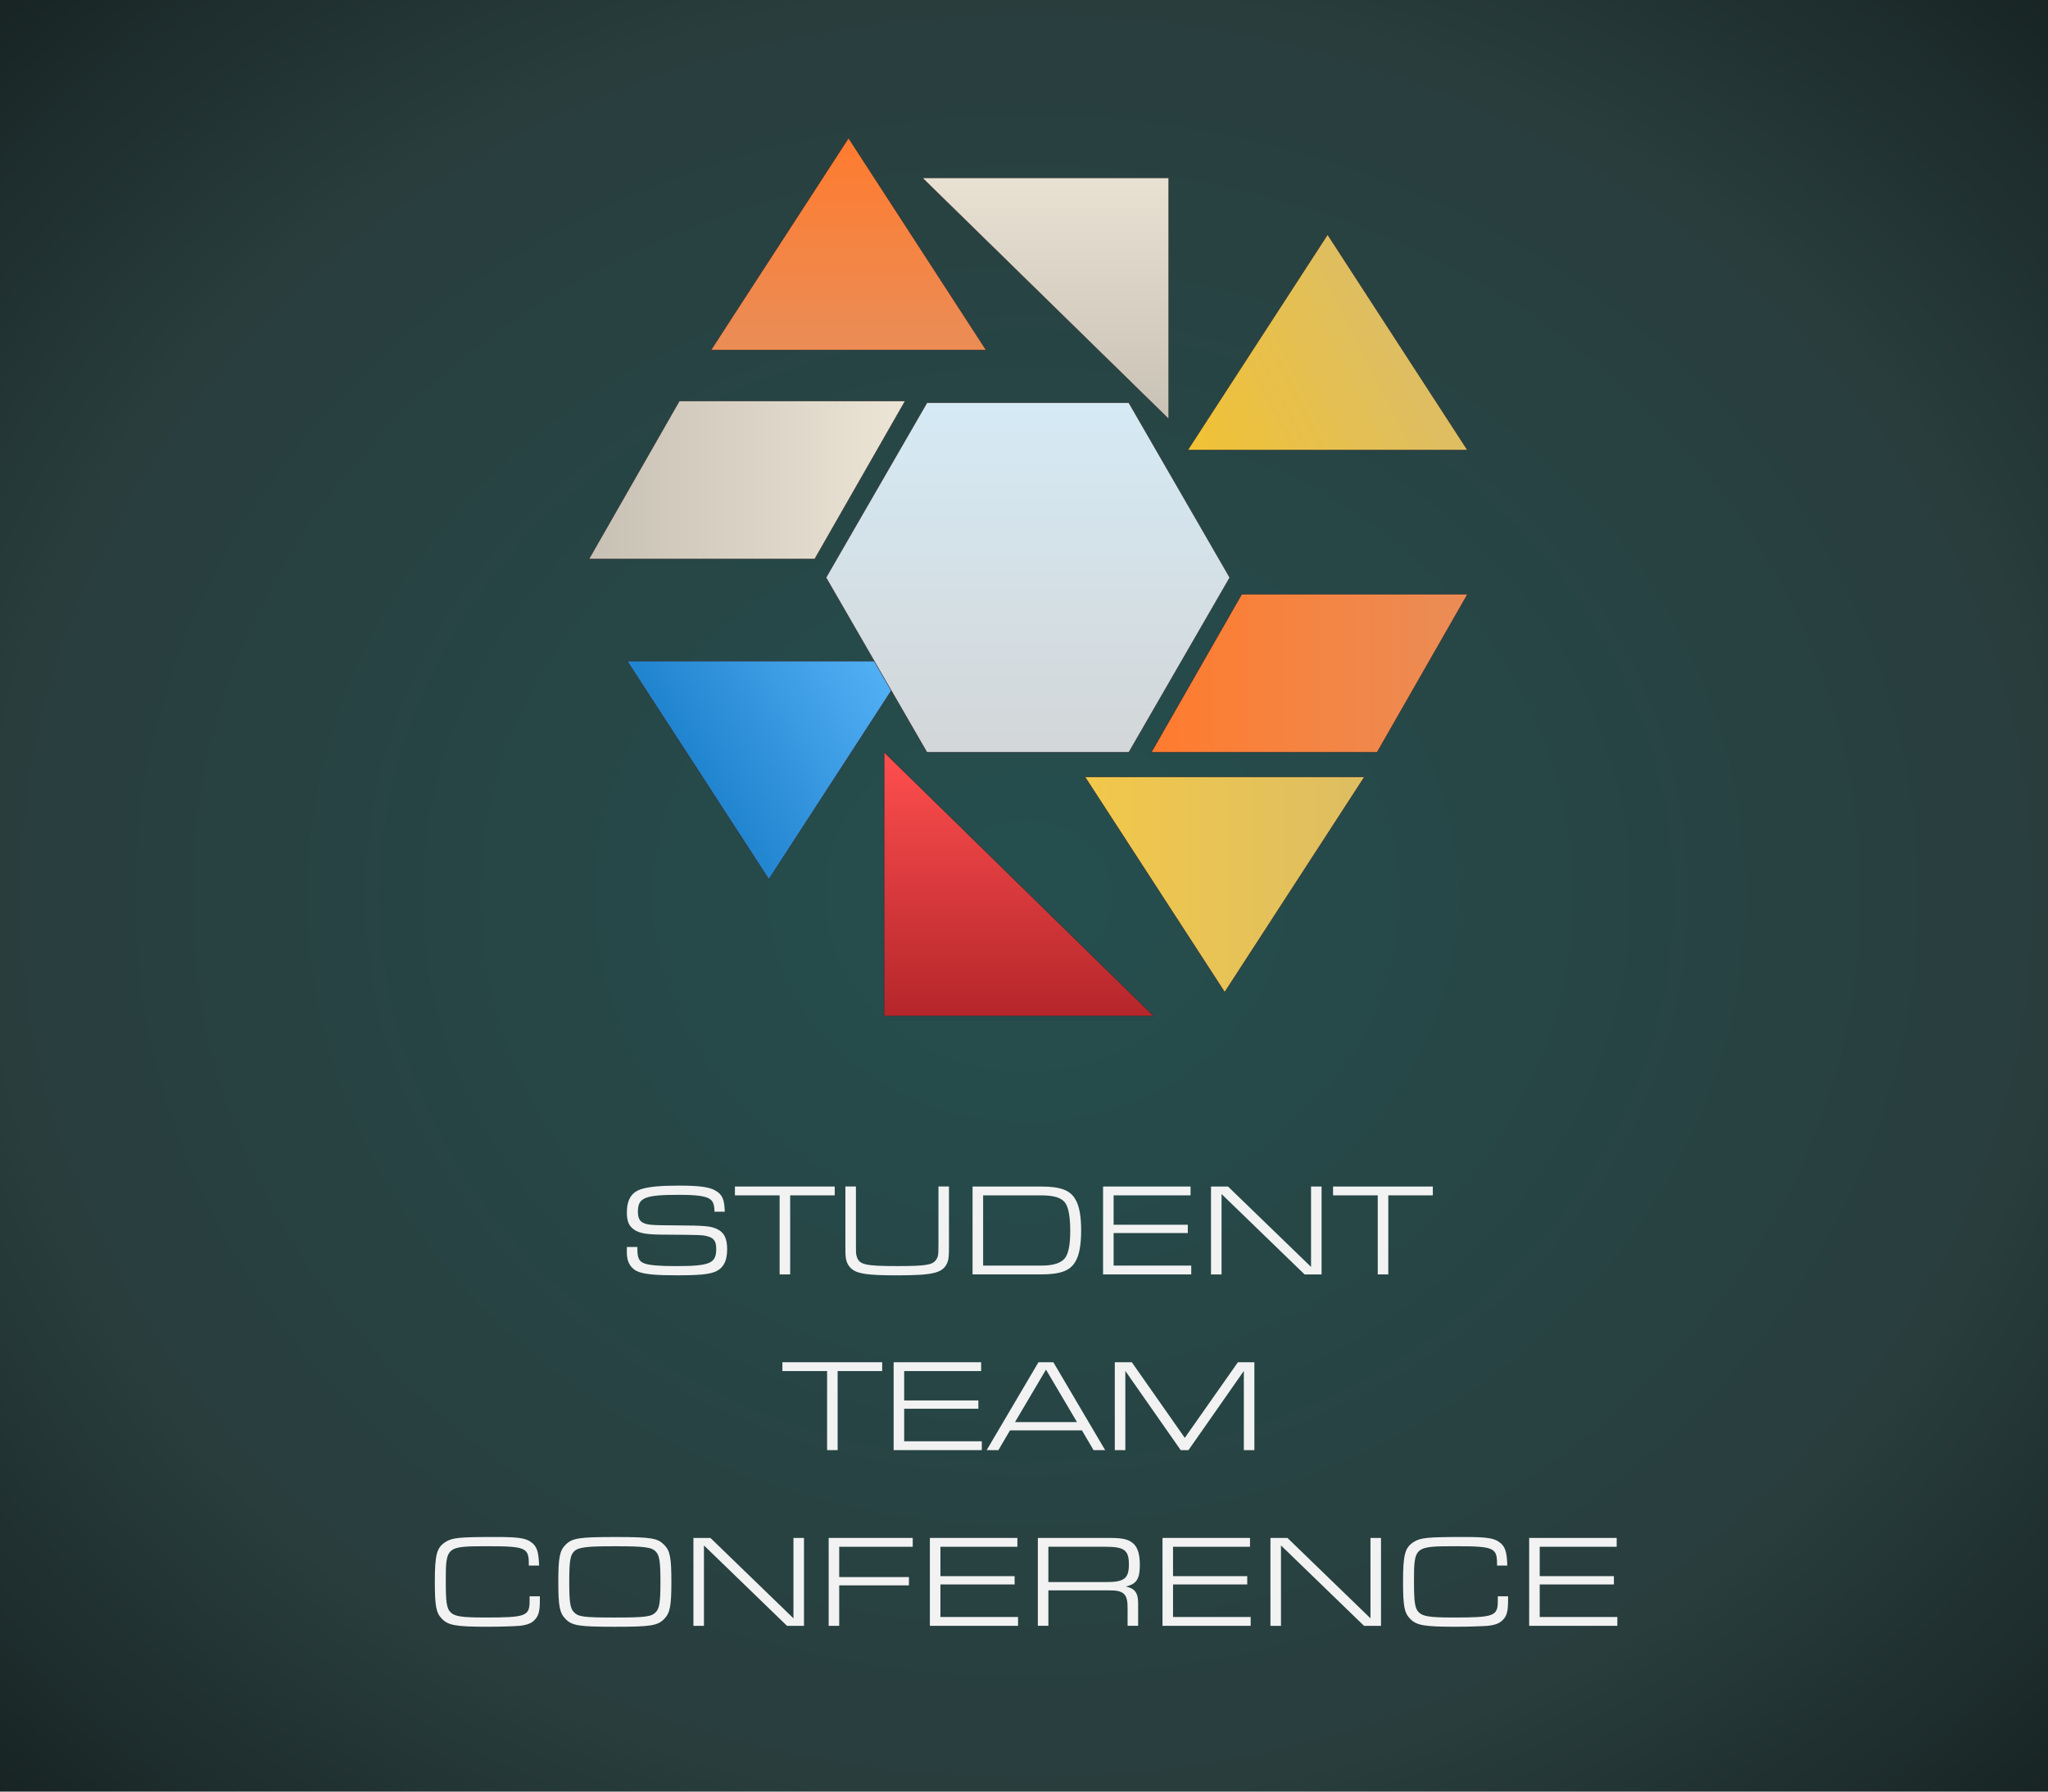 <?xml version="1.0" encoding="UTF-8"?>
<svg id="_レイヤー_2" data-name="レイヤー 2" xmlns="http://www.w3.org/2000/svg" xmlns:xlink="http://www.w3.org/1999/xlink" viewBox="0 0 960 840">
  <defs>
    <style>
      .cls-1 {
        fill: url(#_名称未設定グラデーション_54);
      }

      .cls-1, .cls-2, .cls-3, .cls-4, .cls-5, .cls-6, .cls-7, .cls-8, .cls-9 {
        stroke: #333;
        stroke-miterlimit: 10;
        stroke-width: .25px;
      }

      .cls-2 {
        fill: url(#_名称未設定グラデーション_54-2);
      }

      .cls-3 {
        fill: url(#_名称未設定グラデーション_47);
      }

      .cls-10 {
        fill: #f2f2f2;
      }

      .cls-10, .cls-11 {
        stroke-width: 0px;
      }

      .cls-4 {
        fill: url(#_名称未設定グラデーション_53);
      }

      .cls-5 {
        fill: url(#_名称未設定グラデーション_34);
      }

      .cls-12 {
        filter: url(#drop-shadow-1);
      }

      .cls-6 {
        fill: url(#_名称未設定グラデーション_47-2);
      }

      .cls-7 {
        fill: url(#_名称未設定グラデーション_11);
      }

      .cls-11 {
        fill: url(#_名称未設定グラデーション_86);
      }

      .cls-8 {
        fill: url(#_名称未設定グラデーション_29);
      }

      .cls-9 {
        fill: url(#_名称未設定グラデーション_33);
      }
    </style>
    <radialGradient id="_名称未設定グラデーション_86" data-name="名称未設定グラデーション 86" cx="-863.2" cy="134.31" fx="-863.2" fy="134.31" r="459.68" gradientTransform="translate(1801.93 240.02) scale(1.53 1.34)" gradientUnits="userSpaceOnUse">
      <stop offset="0" stop-color="#254f4f"/>
      <stop offset=".69" stop-color="#293d3d"/>
      <stop offset="1" stop-color="#162121"/>
    </radialGradient>
    <filter id="drop-shadow-1" filterUnits="userSpaceOnUse">
      <feOffset dx="2" dy="2"/>
      <feGaussianBlur result="blur" stdDeviation="4"/>
      <feFlood flood-color="#000" flood-opacity=".75"/>
      <feComposite in2="blur" operator="in"/>
      <feComposite in="SourceGraphic"/>
    </filter>
    <linearGradient id="_名称未設定グラデーション_54" data-name="名称未設定グラデーション 54" x1="488.1" y1="198.97" x2="488.1" y2="68.17" gradientUnits="userSpaceOnUse">
      <stop offset="0" stop-color="#c7c0b4"/>
      <stop offset=".96" stop-color="#ebe3d4"/>
    </linearGradient>
    <linearGradient id="_名称未設定グラデーション_29" data-name="名称未設定グラデーション 29" x1="324.97" y1="359.24" x2="426.53" y2="298.65" gradientUnits="userSpaceOnUse">
      <stop offset="0" stop-color="#2184cf"/>
      <stop offset=".96" stop-color="#59b6fa"/>
    </linearGradient>
    <linearGradient id="_名称未設定グラデーション_33" data-name="名称未設定グラデーション 33" x1="479.83" y1="186.83" x2="479.83" y2="351.58" gradientUnits="userSpaceOnUse">
      <stop offset="0" stop-color="#d5eaf5"/>
      <stop offset=".96" stop-color="#d3d7d9"/>
    </linearGradient>
    <linearGradient id="_名称未設定グラデーション_47" data-name="名称未設定グラデーション 47" x1="395.75" y1="62.23" x2="395.75" y2="161.63" gradientUnits="userSpaceOnUse">
      <stop offset="0" stop-color="#ff7b2e"/>
      <stop offset=".96" stop-color="#eb8c55"/>
    </linearGradient>
    <linearGradient id="_名称未設定グラデーション_53" data-name="名称未設定グラデーション 53" x1="551.75" y1="210.74" x2="654.63" y2="157.74" gradientUnits="userSpaceOnUse">
      <stop offset="0" stop-color="#f2c233"/>
      <stop offset=".96" stop-color="#debe61"/>
    </linearGradient>
    <linearGradient id="_名称未設定グラデーション_34" data-name="名称未設定グラデーション 34" x1="506.59" y1="412.76" x2="637.57" y2="412.76" gradientUnits="userSpaceOnUse">
      <stop offset="0" stop-color="#f2c84a"/>
      <stop offset=".96" stop-color="#debe61"/>
    </linearGradient>
    <linearGradient id="_名称未設定グラデーション_54-2" data-name="名称未設定グラデーション 54" x1="274.03" y1="223.08" x2="422.31" y2="223.08" xlink:href="#_名称未設定グラデーション_54"/>
    <linearGradient id="_名称未設定グラデーション_11" data-name="名称未設定グラデーション 11" x1="475.59" y1="349.67" x2="475.59" y2="479.29" gradientUnits="userSpaceOnUse">
      <stop offset="0" stop-color="#ff4f4f"/>
      <stop offset=".96" stop-color="#b5262b"/>
    </linearGradient>
    <linearGradient id="_名称未設定グラデーション_47-2" data-name="名称未設定グラデーション 47" x1="537.64" y1="313.69" x2="685.92" y2="313.69" xlink:href="#_名称未設定グラデーション_47"/>
  </defs>
  <g id="_レイヤー_1-2" data-name="レイヤー 1">
    <g>
      <rect class="cls-11" width="960" height="840"/>
      <g>
        <g class="cls-12">
          <polygon class="cls-1" points="545.87 194.52 545.87 81.39 430.32 81.39 545.87 194.52"/>
          <polygon class="cls-8" points="358.4 410.31 424.83 307.93 291.97 307.93 358.4 410.31"/>
          <polygon class="cls-9" points="527.15 186.83 432.5 186.83 385.18 268.8 432.5 350.76 527.15 350.76 574.47 268.8 527.15 186.83"/>
          <polygon class="cls-3" points="395.75 62.71 331.25 162.12 460.26 162.12 395.75 62.71"/>
          <polygon class="cls-4" points="620.31 107.96 554.7 209.07 685.92 209.07 620.31 107.96"/>
          <polygon class="cls-5" points="572.08 463.23 637.57 362.3 506.59 362.3 572.08 463.23"/>
          <polygon class="cls-2" points="274.03 260.15 379.9 260.15 422.31 186.01 316.43 186.01 274.03 260.15"/>
          <polygon class="cls-7" points="412.42 350.64 412.42 474.33 538.75 474.33 412.42 350.64"/>
          <polygon class="cls-6" points="537.64 350.76 643.51 350.76 685.92 276.62 580.04 276.62 537.64 350.76"/>
        </g>
        <g>
          <path class="cls-10" d="M298.78,584.67v1.11c0,4.14.86,5.81,3.52,6.67,2.41.8,6.98,1.17,14.4,1.17,16.12,0,19.03-1.24,19.03-8.09,0-3.46-1.05-5-3.83-5.81-2.72-.74-2.97-.74-21.38-.86-7.48-.06-10.69-.62-13.22-2.29-2.47-1.67-3.46-3.95-3.46-8.03,0-6.18,2.22-9.7,7.1-11.12,3.52-1.05,8.96-1.54,17.42-1.54,9.51,0,14.4.68,17.24,2.47,3.03,1.85,3.95,4.02,4.14,9.76h-4.82c-.06-3.27-.62-4.76-1.98-5.81-1.92-1.48-6.18-2.1-14.52-2.1-16.25,0-19.4,1.3-19.4,7.91,0,2.84.8,4.45,2.53,5.25,2.16.99,4.02,1.11,15.69,1.17,13.1.06,15.94.31,18.91,1.73,3.34,1.61,4.7,4.39,4.7,9.51,0,5.68-1.92,9.08-5.99,10.63-3.03,1.11-7.72,1.54-17.24,1.54-10.01,0-14.7-.43-18.04-1.54-3.71-1.3-5.75-4.45-5.75-8.9v-2.84h4.94Z"/>
          <path class="cls-10" d="M365.44,560.45h-20.94v-4.14h46.77v4.14h-20.88v37.07h-4.94v-37.07Z"/>
          <path class="cls-10" d="M444.83,556.31v27.99c0,4.57-.12,5.81-.62,7.29-1.92,5.19-6.18,6.36-23.66,6.36-14.27,0-18.97-.74-21.68-3.34-1.48-1.42-2.22-3.09-2.47-5.5-.12-.99-.12-1.98-.12-4.82v-27.99h4.94v27.12c0,3.83,0,4.2.25,5.19.99,4.33,3.58,5,19.09,5,13.1,0,16.43-.49,18.1-2.78,1.11-1.54,1.24-2.22,1.24-7.41v-27.12h4.94Z"/>
          <path class="cls-10" d="M455.89,556.31h32.06c9.08,0,13.65,1.67,16.12,5.99,1.85,3.03,2.72,7.91,2.72,14.58s-.86,11.61-2.72,14.64c-2.47,4.32-7.04,5.99-16.12,5.99h-32.06v-41.21ZM488.33,593.38c5.81,0,9.58-1.36,11.24-4.02,1.42-2.35,2.1-6.18,2.1-12.23,0-6.36-.74-10.69-2.22-12.97-1.67-2.53-5.19-3.71-11.49-3.71h-27.12v32.93h27.49Z"/>
          <path class="cls-10" d="M517.06,556.31h41.02v4.14h-36.08v13.78h34.78v3.89h-34.78v15.26h36.39v4.14h-41.33v-41.21Z"/>
          <path class="cls-10" d="M567.66,556.31h7.97l38.92,37.69v-37.69h4.94v41.21h-7.97l-38.92-37.69v37.69h-4.94v-41.21Z"/>
          <path class="cls-10" d="M645.81,560.45h-20.94v-4.14h46.77v4.14h-20.88v37.07h-4.94v-37.07Z"/>
          <path class="cls-10" d="M387.69,642.83h-20.94v-4.14h46.77v4.14h-20.88v37.07h-4.94v-37.07Z"/>
          <path class="cls-10" d="M418.89,638.69h41.02v4.14h-36.08v13.78h34.78v3.89h-34.78v15.26h36.39v4.14h-41.33v-41.21Z"/>
          <path class="cls-10" d="M473.44,670.63l-5.44,9.27h-5.5l24.28-41.21h6.98l24.28,41.21h-5.44l-5.44-9.27h-33.73ZM490.31,642.15l-14.52,24.59h29.04l-14.52-24.59Z"/>
          <path class="cls-10" d="M522.56,638.69h7.97l24.84,35.46,24.9-35.46h7.72v41.21h-4.94v-37.13l-25.95,37.13h-3.65l-25.95-37.13v37.13h-4.94v-41.21Z"/>
          <path class="cls-10" d="M253.06,748.44v1.73c0,4.94-.49,7.11-2.1,8.96-1.54,1.85-3.58,2.72-7.35,3.15-2.35.19-9.39.43-14.95.43-14.89,0-18.54-.62-21.56-3.77-2.66-2.72-3.27-5.99-3.27-17.24,0-12.85.86-16.12,5.07-18.78,3.15-1.98,6.55-2.29,23.54-2.29,10.32,0,13.9.49,16.43,2.35,2.78,1.91,3.64,4.51,3.83,11.06h-4.82v-1.05c0-7.29-1.73-8.03-19.03-8.03-19.77,0-19.89.06-19.89,16.74,0,9.39.43,12.36,2.16,14.15,1.98,2.04,5.13,2.53,16.68,2.53,18.54,0,20.45-.68,20.45-7.6v-2.35h4.82Z"/>
          <path class="cls-10" d="M311.44,724.41c2.66,2.78,3.27,5.99,3.27,17.24s-.62,14.52-3.27,17.3c-3.15,3.28-6.3,3.77-23.23,3.77s-20.08-.49-23.23-3.77c-2.66-2.78-3.27-5.99-3.27-17.24s.62-14.58,3.27-17.3c3.15-3.27,6.3-3.77,23.48-3.77s19.83.56,22.98,3.77ZM269,727.5c-1.73,1.79-2.16,4.76-2.16,14.21s.43,12.36,2.16,14.15c2.1,2.22,4.7,2.53,19.21,2.53s17.11-.37,19.21-2.53c1.73-1.79,2.16-4.76,2.16-14.15s-.43-12.42-2.16-14.21c-1.91-2.1-5.37-2.53-18.97-2.53s-17.48.43-19.46,2.53Z"/>
          <path class="cls-10" d="M325.04,721.07h7.97l38.92,37.69v-37.69h4.94v41.21h-7.97l-38.92-37.69v37.69h-4.94v-41.21Z"/>
          <path class="cls-10" d="M388.43,721.07h39.42v4.14h-34.47v14.21h32.68v3.89h-32.68v18.97h-4.94v-41.21Z"/>
          <path class="cls-10" d="M435.88,721.07h41.02v4.14h-36.08v13.78h34.78v3.89h-34.78v15.26h36.39v4.14h-41.33v-41.21Z"/>
          <path class="cls-10" d="M486.48,721.07h33.98c6.24,0,9.14.8,11.31,3.15,1.67,1.85,2.53,5,2.53,9.45,0,6.67-1.54,9.02-6.61,10.19,4.2.8,5.81,2.97,5.81,7.72v10.69h-4.94v-7.85c.12-7.1-1.67-8.83-8.83-8.77h-28.3v16.62h-4.94v-41.21ZM518.54,741.77c8.46,0,10.63-1.67,10.63-8.34s-2.22-8.22-10.94-8.22h-26.81v16.56h27.12Z"/>
          <path class="cls-10" d="M544.92,721.07h41.02v4.14h-36.08v13.78h34.78v3.89h-34.78v15.26h36.39v4.14h-41.33v-41.21Z"/>
          <path class="cls-10" d="M595.52,721.07h7.97l38.92,37.69v-37.69h4.94v41.21h-7.97l-38.92-37.69v37.69h-4.94v-41.21Z"/>
          <path class="cls-10" d="M706.91,748.44v1.73c0,4.94-.49,7.11-2.1,8.96-1.54,1.85-3.58,2.72-7.35,3.15-2.35.19-9.39.43-14.95.43-14.89,0-18.54-.62-21.56-3.77-2.66-2.72-3.27-5.99-3.27-17.24,0-12.85.86-16.12,5.07-18.78,3.15-1.98,6.55-2.29,23.54-2.29,10.32,0,13.9.49,16.43,2.35,2.78,1.91,3.64,4.51,3.83,11.06h-4.82v-1.05c0-7.29-1.73-8.03-19.03-8.03-19.77,0-19.89.06-19.89,16.74,0,9.39.43,12.36,2.16,14.15,1.98,2.04,5.13,2.53,16.68,2.53,18.54,0,20.45-.68,20.45-7.6v-2.35h4.82Z"/>
          <path class="cls-10" d="M716.8,721.07h41.02v4.14h-36.08v13.78h34.78v3.89h-34.78v15.26h36.39v4.14h-41.33v-41.21Z"/>
        </g>
      </g>
    </g>
  </g>
</svg>
